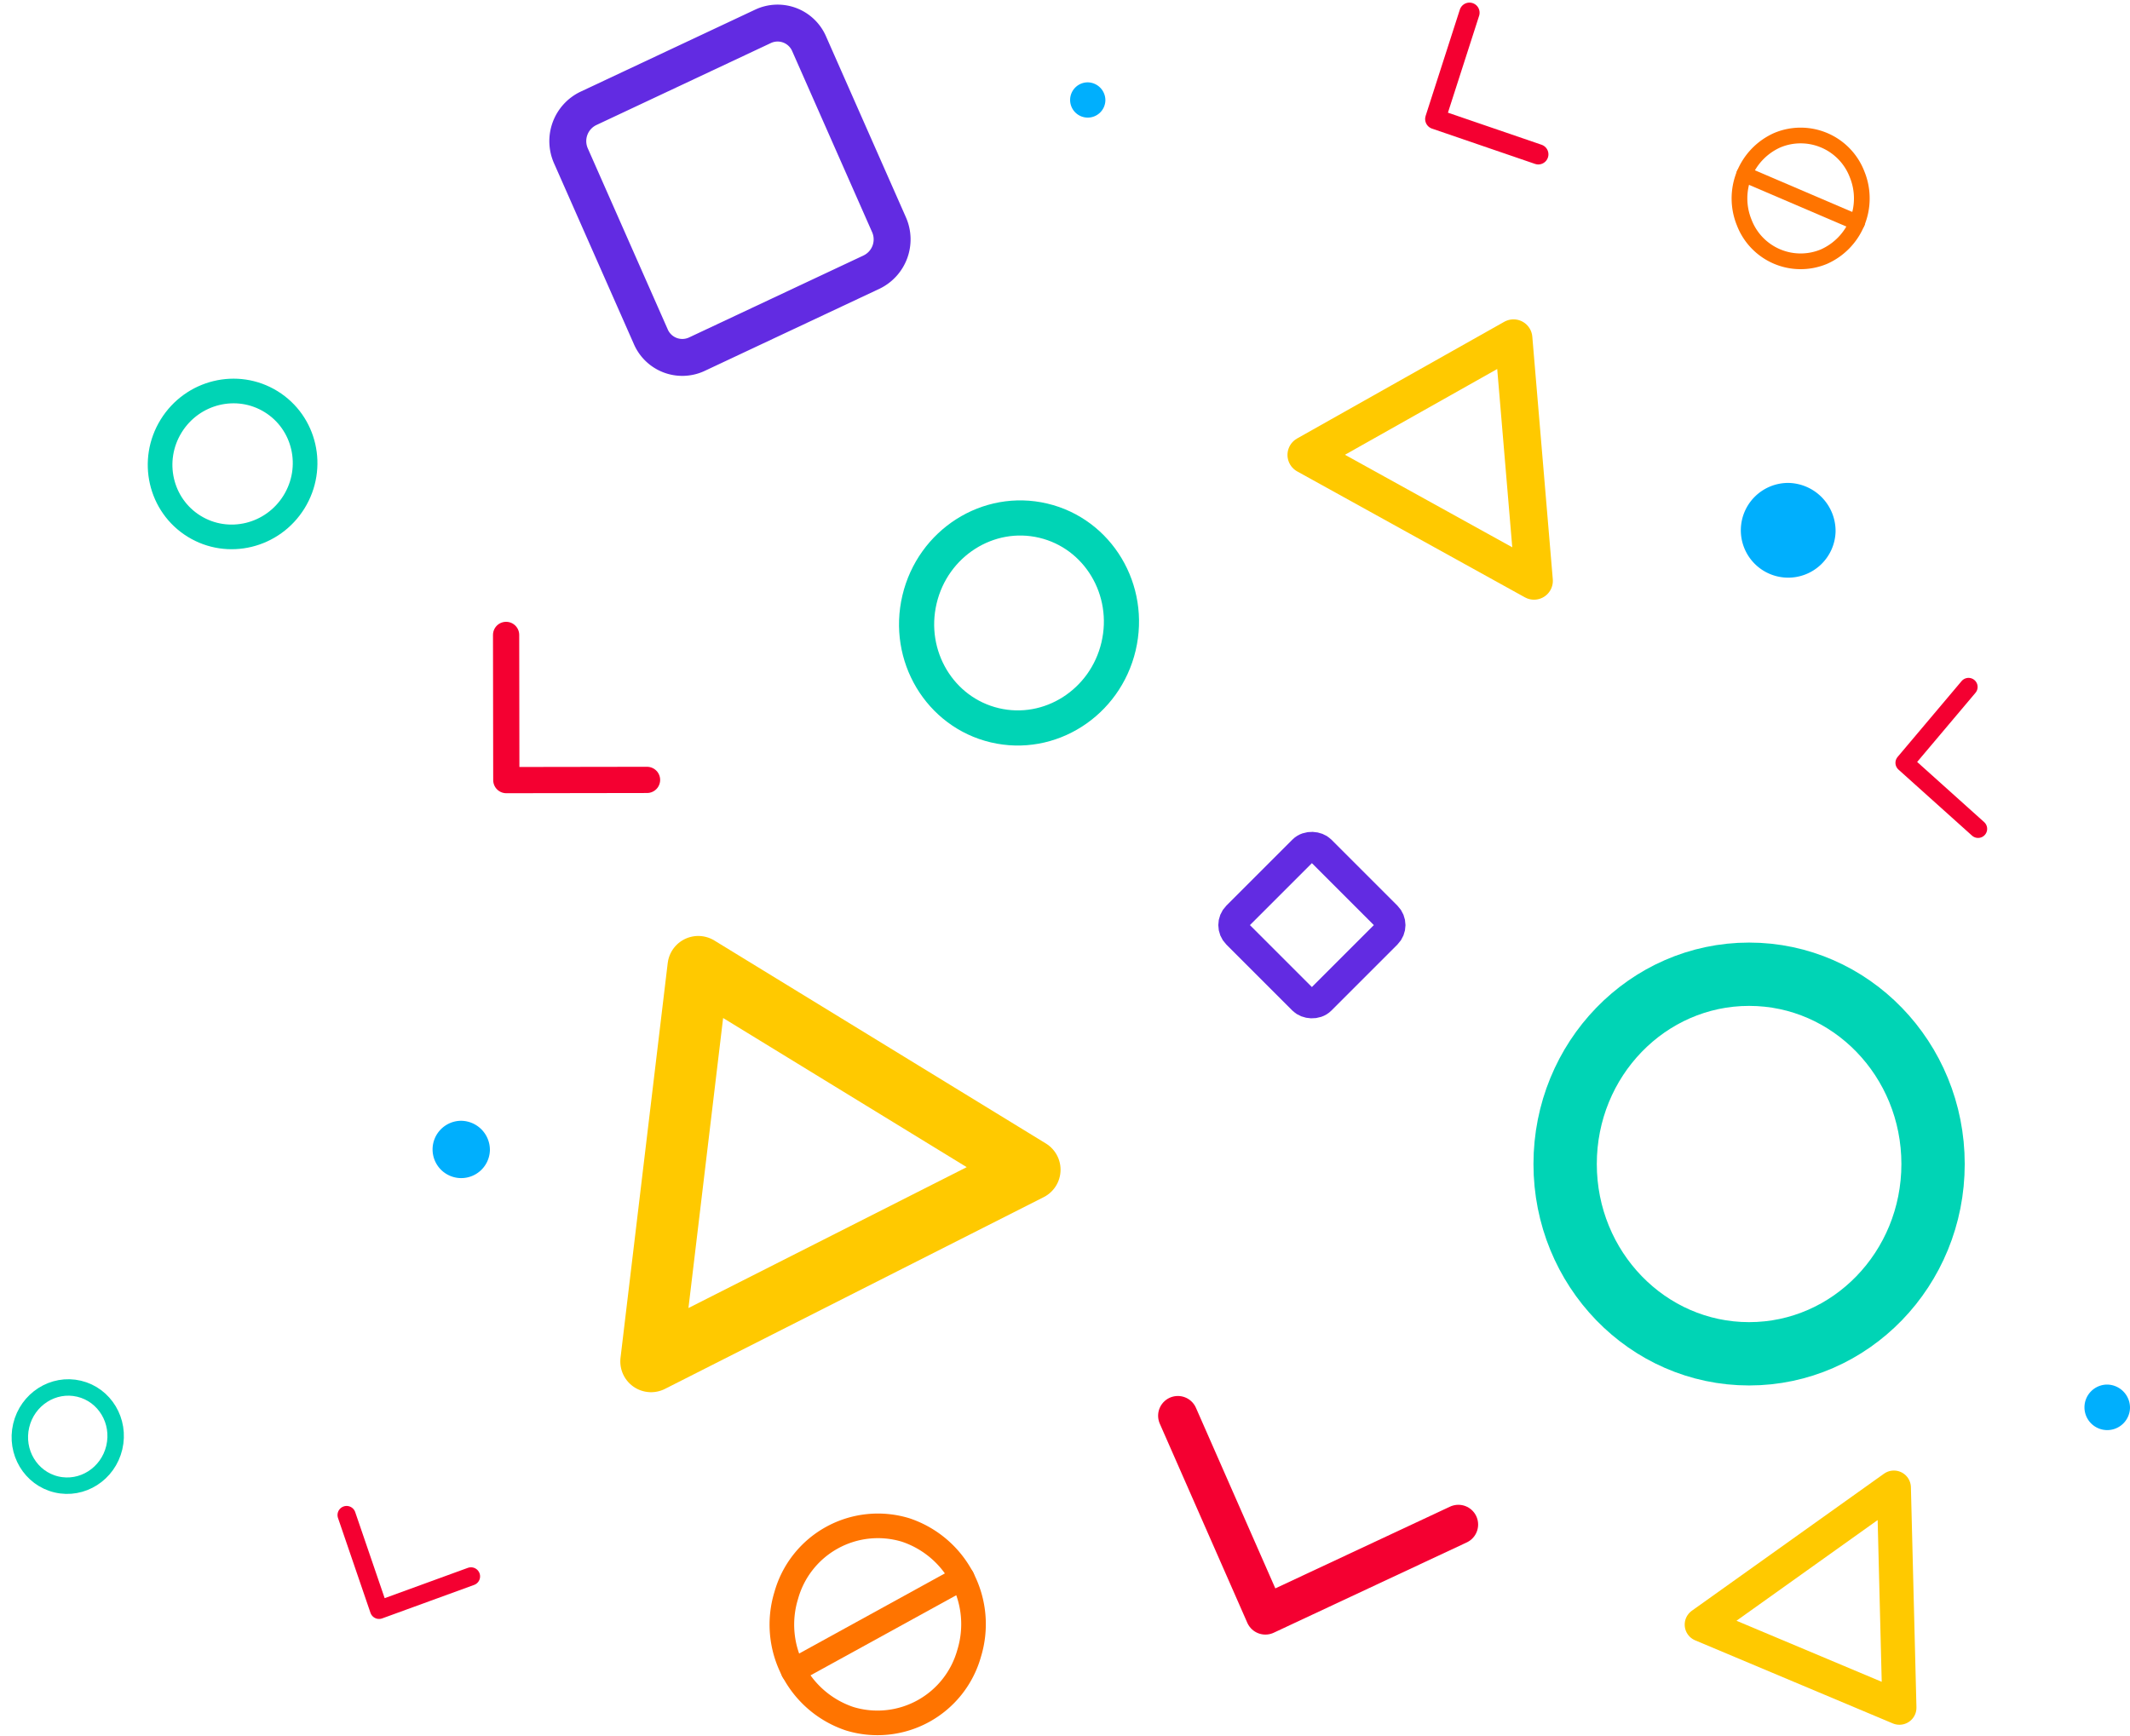 <svg xmlns="http://www.w3.org/2000/svg" width="346.131" height="282.116" viewBox="0 0 346.131 282.116">
  <g id="branding_pattern" transform="translate(1.607 2.069)">
    <path id="Path_437" data-name="Path 437" d="M342.833,1240.226l53.874,32.993-61.543,31.164Z" transform="translate(-230.97 -1085.166)" fill="none" stroke="#ffc900" stroke-linecap="round" stroke-linejoin="round" stroke-width="10"/>
    <path id="Path_438" data-name="Path 438" d="M503.717,1341.567l-32.124-13.507,31.224-22.274Z" transform="translate(-196.664 -1066.067)" fill="none" stroke="#ffc900" stroke-linecap="round" stroke-linejoin="round" stroke-width="5.537"/>
    <path id="Path_439" data-name="Path 439" d="M453.921,1161.113l3.329,39.44-37-20.469Z" transform="translate(-209.576 -1108.212)" fill="none" stroke="#ffc900" stroke-linecap="round" stroke-linejoin="round" stroke-width="6.124"/>
    <ellipse id="Ellipse_19" data-name="Ellipse 19" cx="17.092" cy="16.62" rx="17.092" ry="16.62" transform="matrix(0.23, -0.973, 0.973, 0.23, 143.885, 111.994)" fill="none" stroke="#00d4b5" stroke-linecap="round" stroke-linejoin="round" stroke-width="5.713"/>
    <ellipse id="Ellipse_20" data-name="Ellipse 20" cx="11.902" cy="11.736" rx="11.902" ry="11.736" transform="translate(19.95 77.295) rotate(-58.282)" fill="none" stroke="#00d4b5" stroke-linecap="round" stroke-linejoin="round" stroke-width="4.005"/>
    <ellipse id="Ellipse_21" data-name="Ellipse 21" cx="7.994" cy="7.773" rx="7.994" ry="7.773" transform="translate(0 237.423) rotate(-76.718)" fill="none" stroke="#00d4b5" stroke-linecap="round" stroke-linejoin="round" stroke-width="2.672"/>
    <path id="Path_440" data-name="Path 440" d="M513.645,1272.018c0,17.036-13.384,30.847-29.895,30.847s-29.894-13.811-29.894-30.847,13.384-30.847,29.894-30.847S513.645,1254.981,513.645,1272.018Z" transform="translate(-201.124 -1084.89)" fill="none" stroke="#00d4b5" stroke-linecap="round" stroke-linejoin="round" stroke-width="10.292"/>
    <path id="Path_441" data-name="Path 441" d="M492.065,1187.268a7.7,7.7,0,1,1-7.694-7.939,7.819,7.819,0,0,1,7.694,7.939" transform="translate(-195.386 -1102.906)" fill="#00affd"/>
    <path id="Path_443" data-name="Path 443" d="M316.106,1264.418a4.658,4.658,0,1,1-4.655-4.8,4.731,4.731,0,0,1,4.655,4.8" transform="translate(-238.104 -1079.517)" fill="#00affd"/>
    <path id="Path_444" data-name="Path 444" d="M395.307,1131.863a2.865,2.865,0,1,1-2.863-2.954,2.909,2.909,0,0,1,2.863,2.954" transform="translate(-217.287 -1117.593)" fill="#00affd"/>
    <path id="Path_445" data-name="Path 445" d="M528.691,1296.638a3.7,3.7,0,1,1-3.7-3.818,3.761,3.761,0,0,1,3.7,3.818" transform="translate(-184.168 -1069.844)" fill="#00affd"/>
    <rect id="Rectangle_190" data-name="Rectangle 190" width="19.187" height="19.187" rx="2.003" transform="matrix(0.707, -0.707, 0.707, 0.707, 198.014, 148.295)" fill="none" stroke="#622be2" stroke-linecap="round" stroke-linejoin="round" stroke-width="4.947"/>
    <path id="Path_446" data-name="Path 446" d="M363.582,1124.855l12.953,29.341a5.9,5.9,0,0,1-2.8,7.718L345.3,1175.278a5.577,5.577,0,0,1-7.48-2.887l-12.954-29.34a5.9,5.9,0,0,1,2.8-7.719l28.436-13.364A5.577,5.577,0,0,1,363.582,1124.855Z" transform="translate(-233.687 -1119.769)" fill="none" stroke="#622be2" stroke-linecap="round" stroke-linejoin="round" stroke-width="6"/>
    <path id="Path_447" data-name="Path 447" d="M449.154,1314.428l-31.363,14.677-14.223-32.363" transform="translate(-213.77 -1068.702)" fill="none" stroke="#f40031" stroke-linecap="round" stroke-linejoin="round" stroke-width="6.418"/>
    <path id="Path_448" data-name="Path 448" d="M509.878,1228.075l-11.951-10.732,10.4-12.332" transform="translate(-190.042 -1095.424)" fill="none" stroke="#f40031" stroke-linecap="round" stroke-linejoin="round" stroke-width="2.953"/>
    <path id="Path_449" data-name="Path 449" d="M315.844,1319.214l-14.94,5.443-5.275-15.416" transform="translate(-240.912 -1065.061)" fill="none" stroke="#f40031" stroke-linecap="round" stroke-linejoin="round" stroke-width="2.953"/>
    <path id="Path_450" data-name="Path 450" d="M453.738,1143.162l-16.747-5.738,5.56-17.279" transform="translate(-205.365 -1120.146)" fill="none" stroke="#f40031" stroke-linecap="round" stroke-linejoin="round" stroke-width="3.289"/>
    <path id="Path_451" data-name="Path 451" d="M339.242,1222.026l-22.868.035-.034-23.6" transform="translate(-235.704 -1097.332)" fill="none" stroke="#f40031" stroke-linecap="round" stroke-linejoin="round" stroke-width="4.262"/>
    <path id="Path_452" data-name="Path 452" d="M382.585,1331.3a15.468,15.468,0,0,1-19.4,10.669,16.135,16.135,0,0,1-10.338-20.021,15.467,15.467,0,0,1,19.4-10.669A16.135,16.135,0,0,1,382.585,1331.3Z" transform="translate(-226.695 -1064.671)" fill="none" stroke="#ff7400" stroke-linecap="round" stroke-linejoin="round" stroke-width="4"/>
    <line id="Line_38" data-name="Line 38" x1="27.483" y2="15.112" transform="translate(127.278 254.4)" fill="none" stroke="#ff7400" stroke-linecap="round" stroke-linejoin="round" stroke-width="4"/>
    <path id="Path_453" data-name="Path 453" d="M490.224,1155.291a9.819,9.819,0,0,1-12.964-5.55,10.359,10.359,0,0,1,5.381-13.377,9.82,9.82,0,0,1,12.963,5.552A10.355,10.355,0,0,1,490.224,1155.291Z" transform="translate(-195.429 -1115.648)" fill="none" stroke="#ff7400" stroke-linecap="round" stroke-linejoin="round" stroke-width="2.554"/>
    <line id="Line_39" data-name="Line 39" x1="18.363" y1="7.864" transform="translate(281.821 26.248)" fill="none" stroke="#ff7400" stroke-linecap="round" stroke-linejoin="round" stroke-width="2.554"/>
  </g>
</svg>

